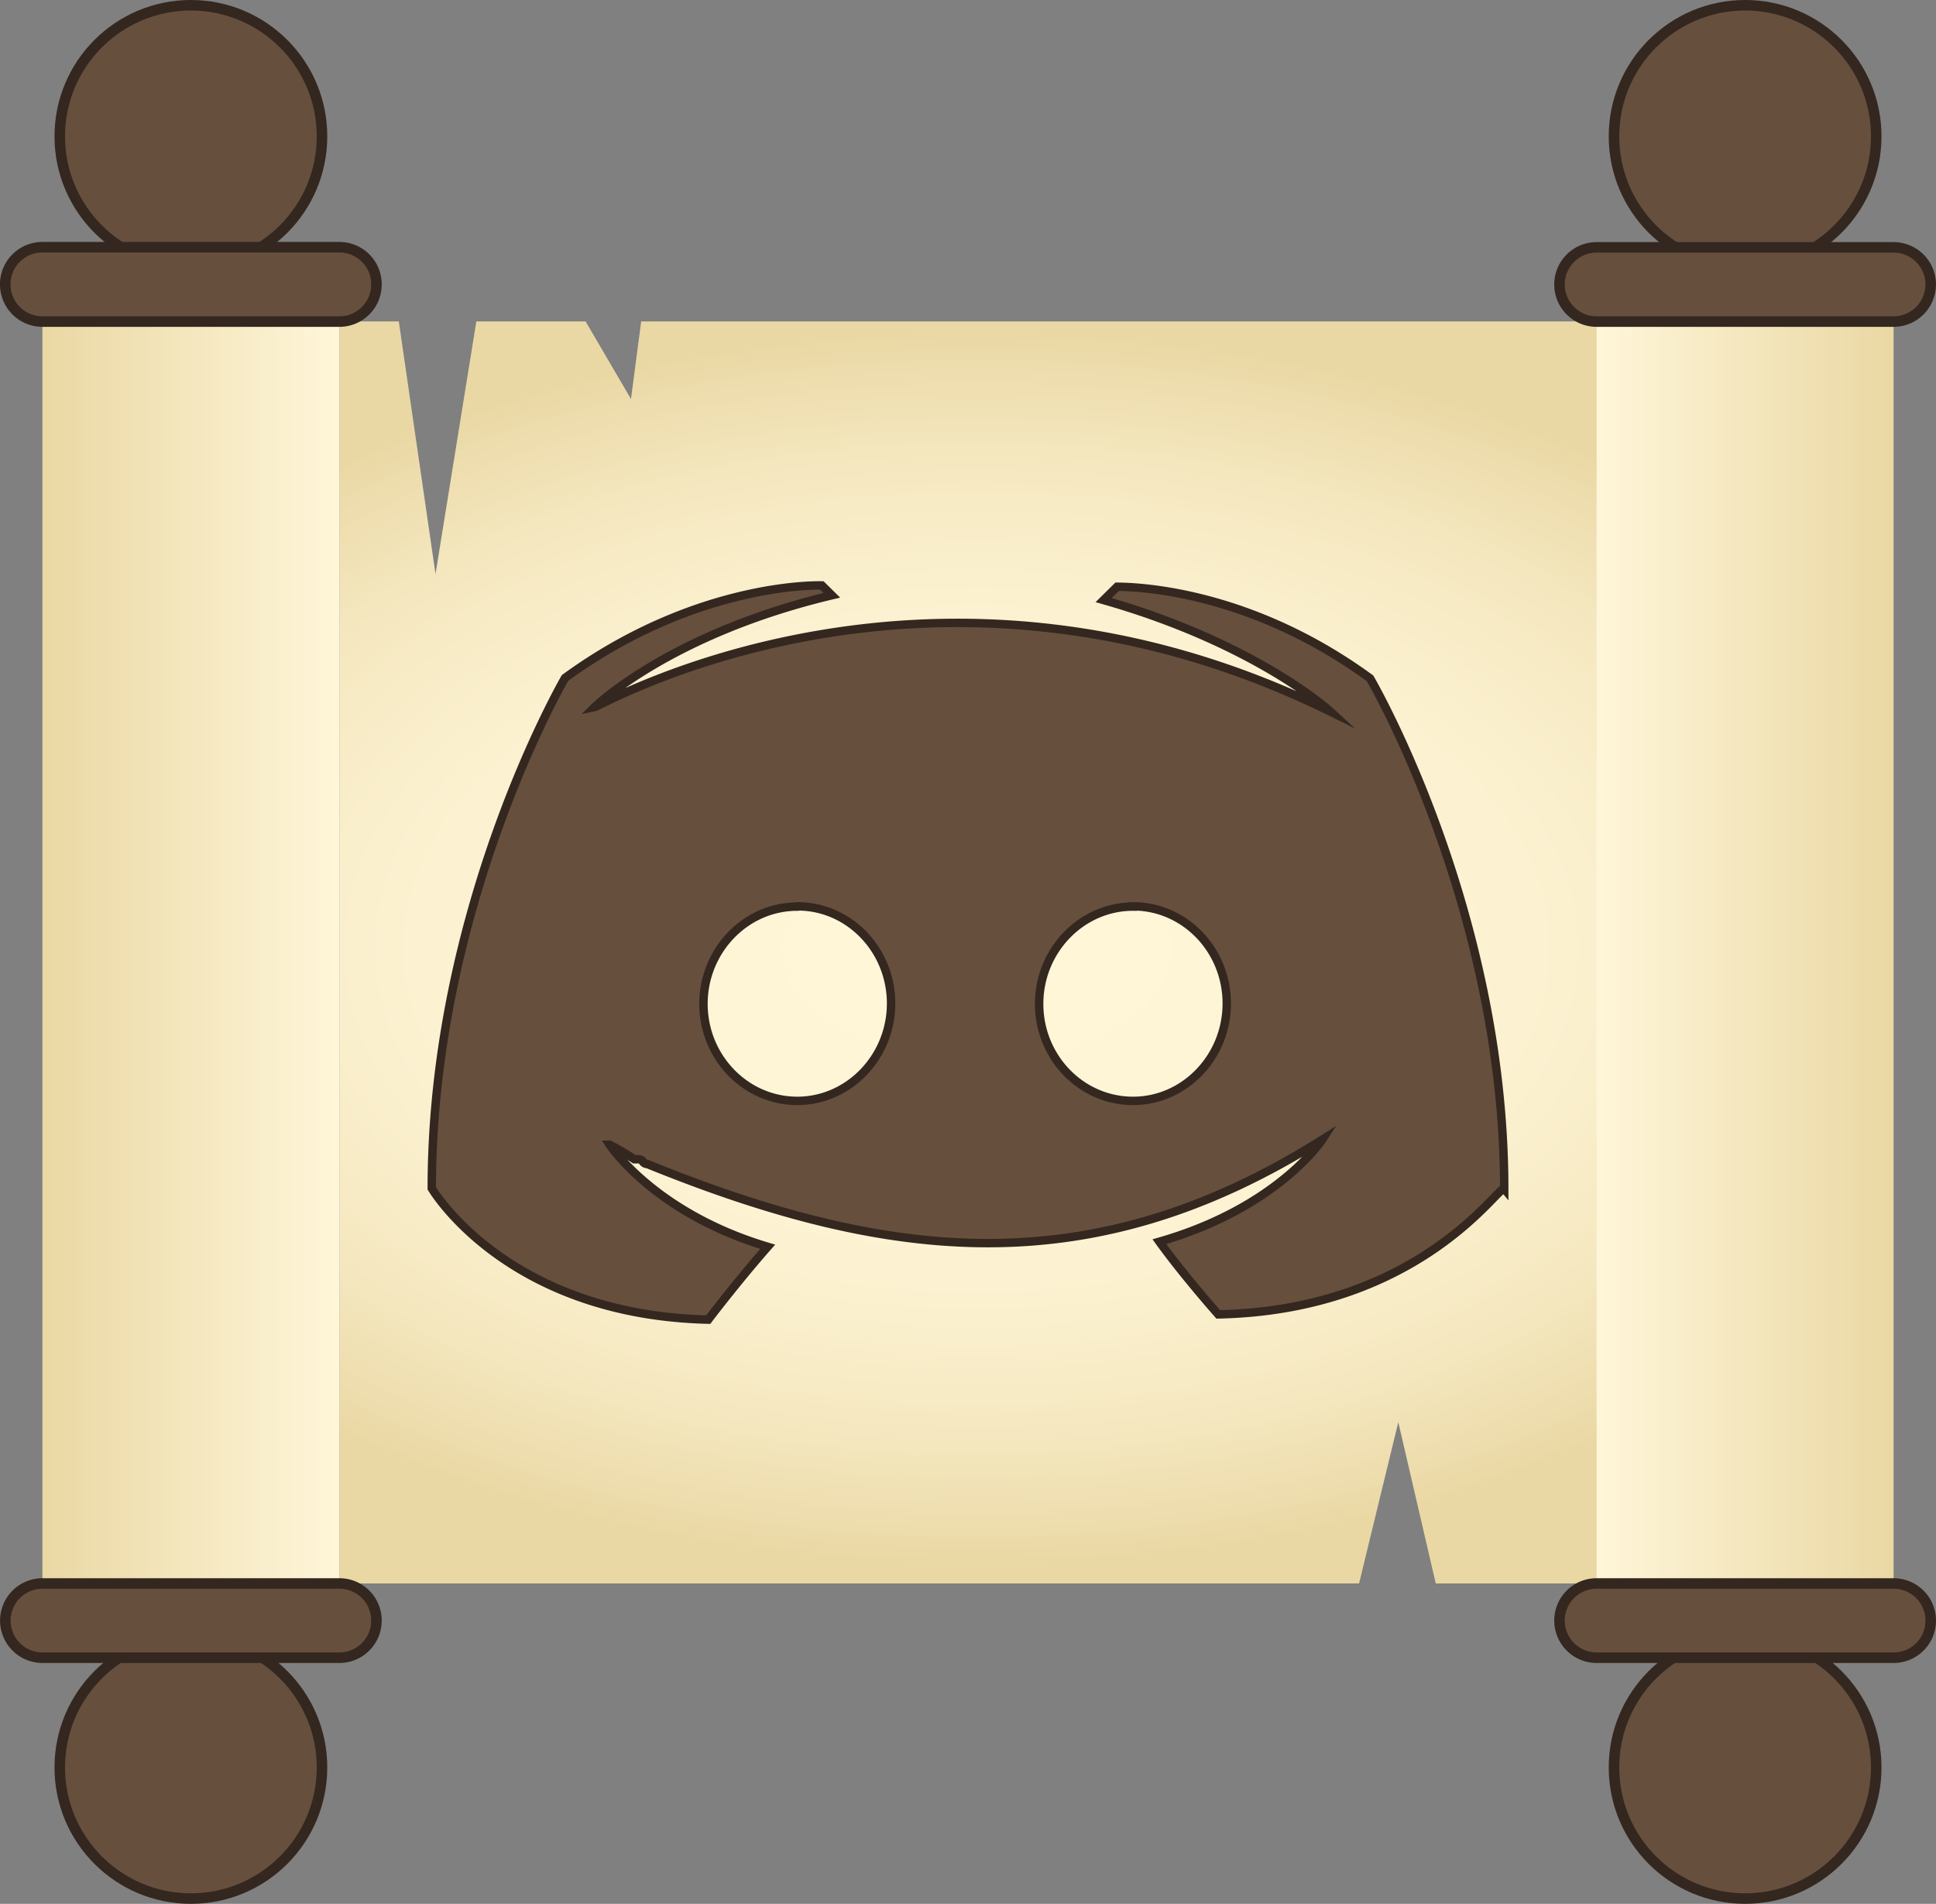 <svg xmlns="http://www.w3.org/2000/svg" xmlns:xlink="http://www.w3.org/1999/xlink" viewBox="0 0 460.36 452.77"><rect x="0" y="0" width="460.36" height="452.77" fill="#808080" stroke="none"/><defs><style>.cls-1{fill:url(#radial-gradient);}.cls-2{fill:url(#New_Gradient_Swatch_1);}.cls-3,.cls-4,.cls-6{fill:#664f3d;}.cls-4,.cls-6{stroke:#33271f;stroke-miterlimit:10;}.cls-4{stroke-width:2.5px;}.cls-5{fill:url(#linear-gradient);}.cls-6{stroke-width:2px;}</style><radialGradient id="radial-gradient" cx="231.14" cy="229.03" r="244.06" gradientTransform="translate(1.1 88.09) scale(1 0.6)" gradientUnits="userSpaceOnUse"><stop offset="0" stop-color="#fff6d9"/><stop offset="0.38" stop-color="#fef5d6"/><stop offset="0.6" stop-color="#fbf0ce"/><stop offset="0.79" stop-color="#f5e8c0"/><stop offset="0.95" stop-color="#eddcac"/><stop offset="1" stop-color="#ead8a4"/></radialGradient><linearGradient id="New_Gradient_Swatch_1" x1="10.08" y1="226.51" x2="80.7" y2="226.51" gradientUnits="userSpaceOnUse"><stop offset="0" stop-color="#ead8a4"/><stop offset="1" stop-color="#fff6d9"/></linearGradient><linearGradient id="linear-gradient" x1="379.66" y1="226.51" x2="450.28" y2="226.51" gradientUnits="userSpaceOnUse"><stop offset="0" stop-color="#fff6d9"/><stop offset="1" stop-color="#ead8a4"/></linearGradient></defs><title>scroll-discord</title><g id="scroll"><polygon id="center-torn_less" data-name="center-torn less" class="cls-1" points="152.47 76.44 150.04 94.89 139.24 76.44 113.27 76.44 103.56 136.51 94.83 76.44 80.7 76.44 80.7 376.58 304.23 376.58 309.1 376.58 311.81 376.58 323.17 376.58 332.5 338.22 341.41 376.58 383.79 376.58 383.79 76.44 152.47 76.44"/><g id="left"><rect id="left-2" data-name="left" class="cls-2" x="10.08" y="76.44" width="70.62" height="300.14"/><g id="left_top" data-name="left top"><path class="cls-3" d="M79.6,79H9A8.83,8.83,0,0,1,.15,70.13h0A8.82,8.82,0,0,1,9,61.31H79.6a8.82,8.82,0,0,1,8.82,8.82h0A8.82,8.82,0,0,1,79.6,79Z" transform="translate(1.1 -2.52)"/><circle class="cls-3" cx="45.39" cy="32.43" r="31.18"/></g><g id="left_bottom" data-name="left bottom"><path class="cls-3" d="M9,379.1H79.6a8.82,8.82,0,0,1,8.82,8.83h0a8.83,8.83,0,0,1-8.82,8.83H9a8.83,8.83,0,0,1-8.83-8.83h0A8.83,8.83,0,0,1,9,379.1Z" transform="translate(1.1 -2.52)"/><circle class="cls-3" cx="45.39" cy="420.34" r="31.18"/></g><g id="left_top-2" data-name="left top"><circle class="cls-4" cx="45.39" cy="32.43" r="31.18"/><path class="cls-4" d="M79.6,79H9A8.83,8.83,0,0,1,.15,70.13h0A8.82,8.82,0,0,1,9,61.31H79.6a8.82,8.82,0,0,1,8.82,8.82h0A8.82,8.82,0,0,1,79.6,79Z" transform="translate(1.1 -2.52)"/></g><g id="left_bottom-2" data-name="left bottom"><circle class="cls-4" cx="45.39" cy="420.34" r="31.18"/><path class="cls-4" d="M9,379.1H79.6a8.82,8.82,0,0,1,8.82,8.83h0a8.83,8.83,0,0,1-8.82,8.83H9a8.83,8.83,0,0,1-8.83-8.83h0A8.83,8.83,0,0,1,9,379.1Z" transform="translate(1.1 -2.52)"/></g></g><g id="right"><rect id="right-2" data-name="right" class="cls-5" x="379.66" y="76.44" width="70.62" height="300.14"/><g id="right_top" data-name="right top"><path class="cls-3" d="M449.18,79H378.56a8.83,8.83,0,0,1-8.83-8.83h0a8.83,8.83,0,0,1,8.83-8.82h70.62A8.82,8.82,0,0,1,458,70.13h0A8.83,8.83,0,0,1,449.18,79Z" transform="translate(1.1 -2.52)"/><circle class="cls-3" cx="414.97" cy="32.43" r="31.18"/></g><g id="right_bottom" data-name="right bottom"><path class="cls-3" d="M378.56,379.1h70.62a8.83,8.83,0,0,1,8.83,8.83h0a8.83,8.83,0,0,1-8.83,8.83H378.56a8.84,8.84,0,0,1-8.83-8.83h0A8.83,8.83,0,0,1,378.56,379.1Z" transform="translate(1.1 -2.52)"/><circle class="cls-3" cx="414.97" cy="420.34" r="31.18"/></g><g id="right_top-2" data-name="right top"><circle class="cls-4" cx="414.97" cy="32.43" r="31.18"/><path class="cls-4" d="M449.18,79H378.56a8.83,8.83,0,0,1-8.83-8.83h0a8.83,8.83,0,0,1,8.83-8.82h70.62A8.82,8.82,0,0,1,458,70.13h0A8.83,8.83,0,0,1,449.18,79Z" transform="translate(1.1 -2.52)"/></g><g id="right_bottom-2" data-name="right bottom"><circle class="cls-4" cx="414.97" cy="420.34" r="31.18"/><path class="cls-4" d="M378.56,379.1h70.62a8.83,8.83,0,0,1,8.83,8.83h0a8.83,8.83,0,0,1-8.83,8.83H378.56a8.84,8.84,0,0,1-8.83-8.83h0A8.83,8.83,0,0,1,378.56,379.1Z" transform="translate(1.1 -2.52)"/></g></g></g><g id="Discord"><path class="cls-6" d="M324.69,163.85c-28.49-20.83-55.12-21.77-60.15-21.79l-3.21,3.17c36.39,10.37,54,26.57,54,26.57-94.89-46.7-173.2-1.52-175-1.14,0,0,17.59-17.32,56.37-26.57l-2.37-2.34s-29.37-1.1-61.07,22h0s-31.69,54.36-31.69,121.38c0,0,17.57,30.09,65.74,31.23,0,0,7-9.22,14.14-17.33-27.06-8.09-37.59-24.27-37.59-24.27a58.25,58.25,0,0,1,5.88,3.46h1a1.37,1.37,0,0,1,1.05.51v.11a1.36,1.36,0,0,0,1.06.52c57.52,23.34,105.61,28.73,160.47-5.81,0,0-10.55,16.18-38.73,24.27,5.81,8.06,14,17.29,14,17.29,48.19-1,66.91-31.12,68-29.84C356.58,218.32,324.69,163.85,324.69,163.85ZM188.48,264.33c-12.29,0-22.3-10.38-22.3-23.07s10-23.13,22.3-23.13l.07-.06c12.29,0,22.24,10.38,22.24,23.09S200.77,264.33,188.48,264.33Zm79.85,0C256,264.33,246,254,246,241.26s10.07-23.13,22.31-23.13v-.06c12.34,0,22.3,10.38,22.3,23.09S280.62,264.33,268.33,264.33Z" transform="translate(1.1 -2.52)"/></g></svg>